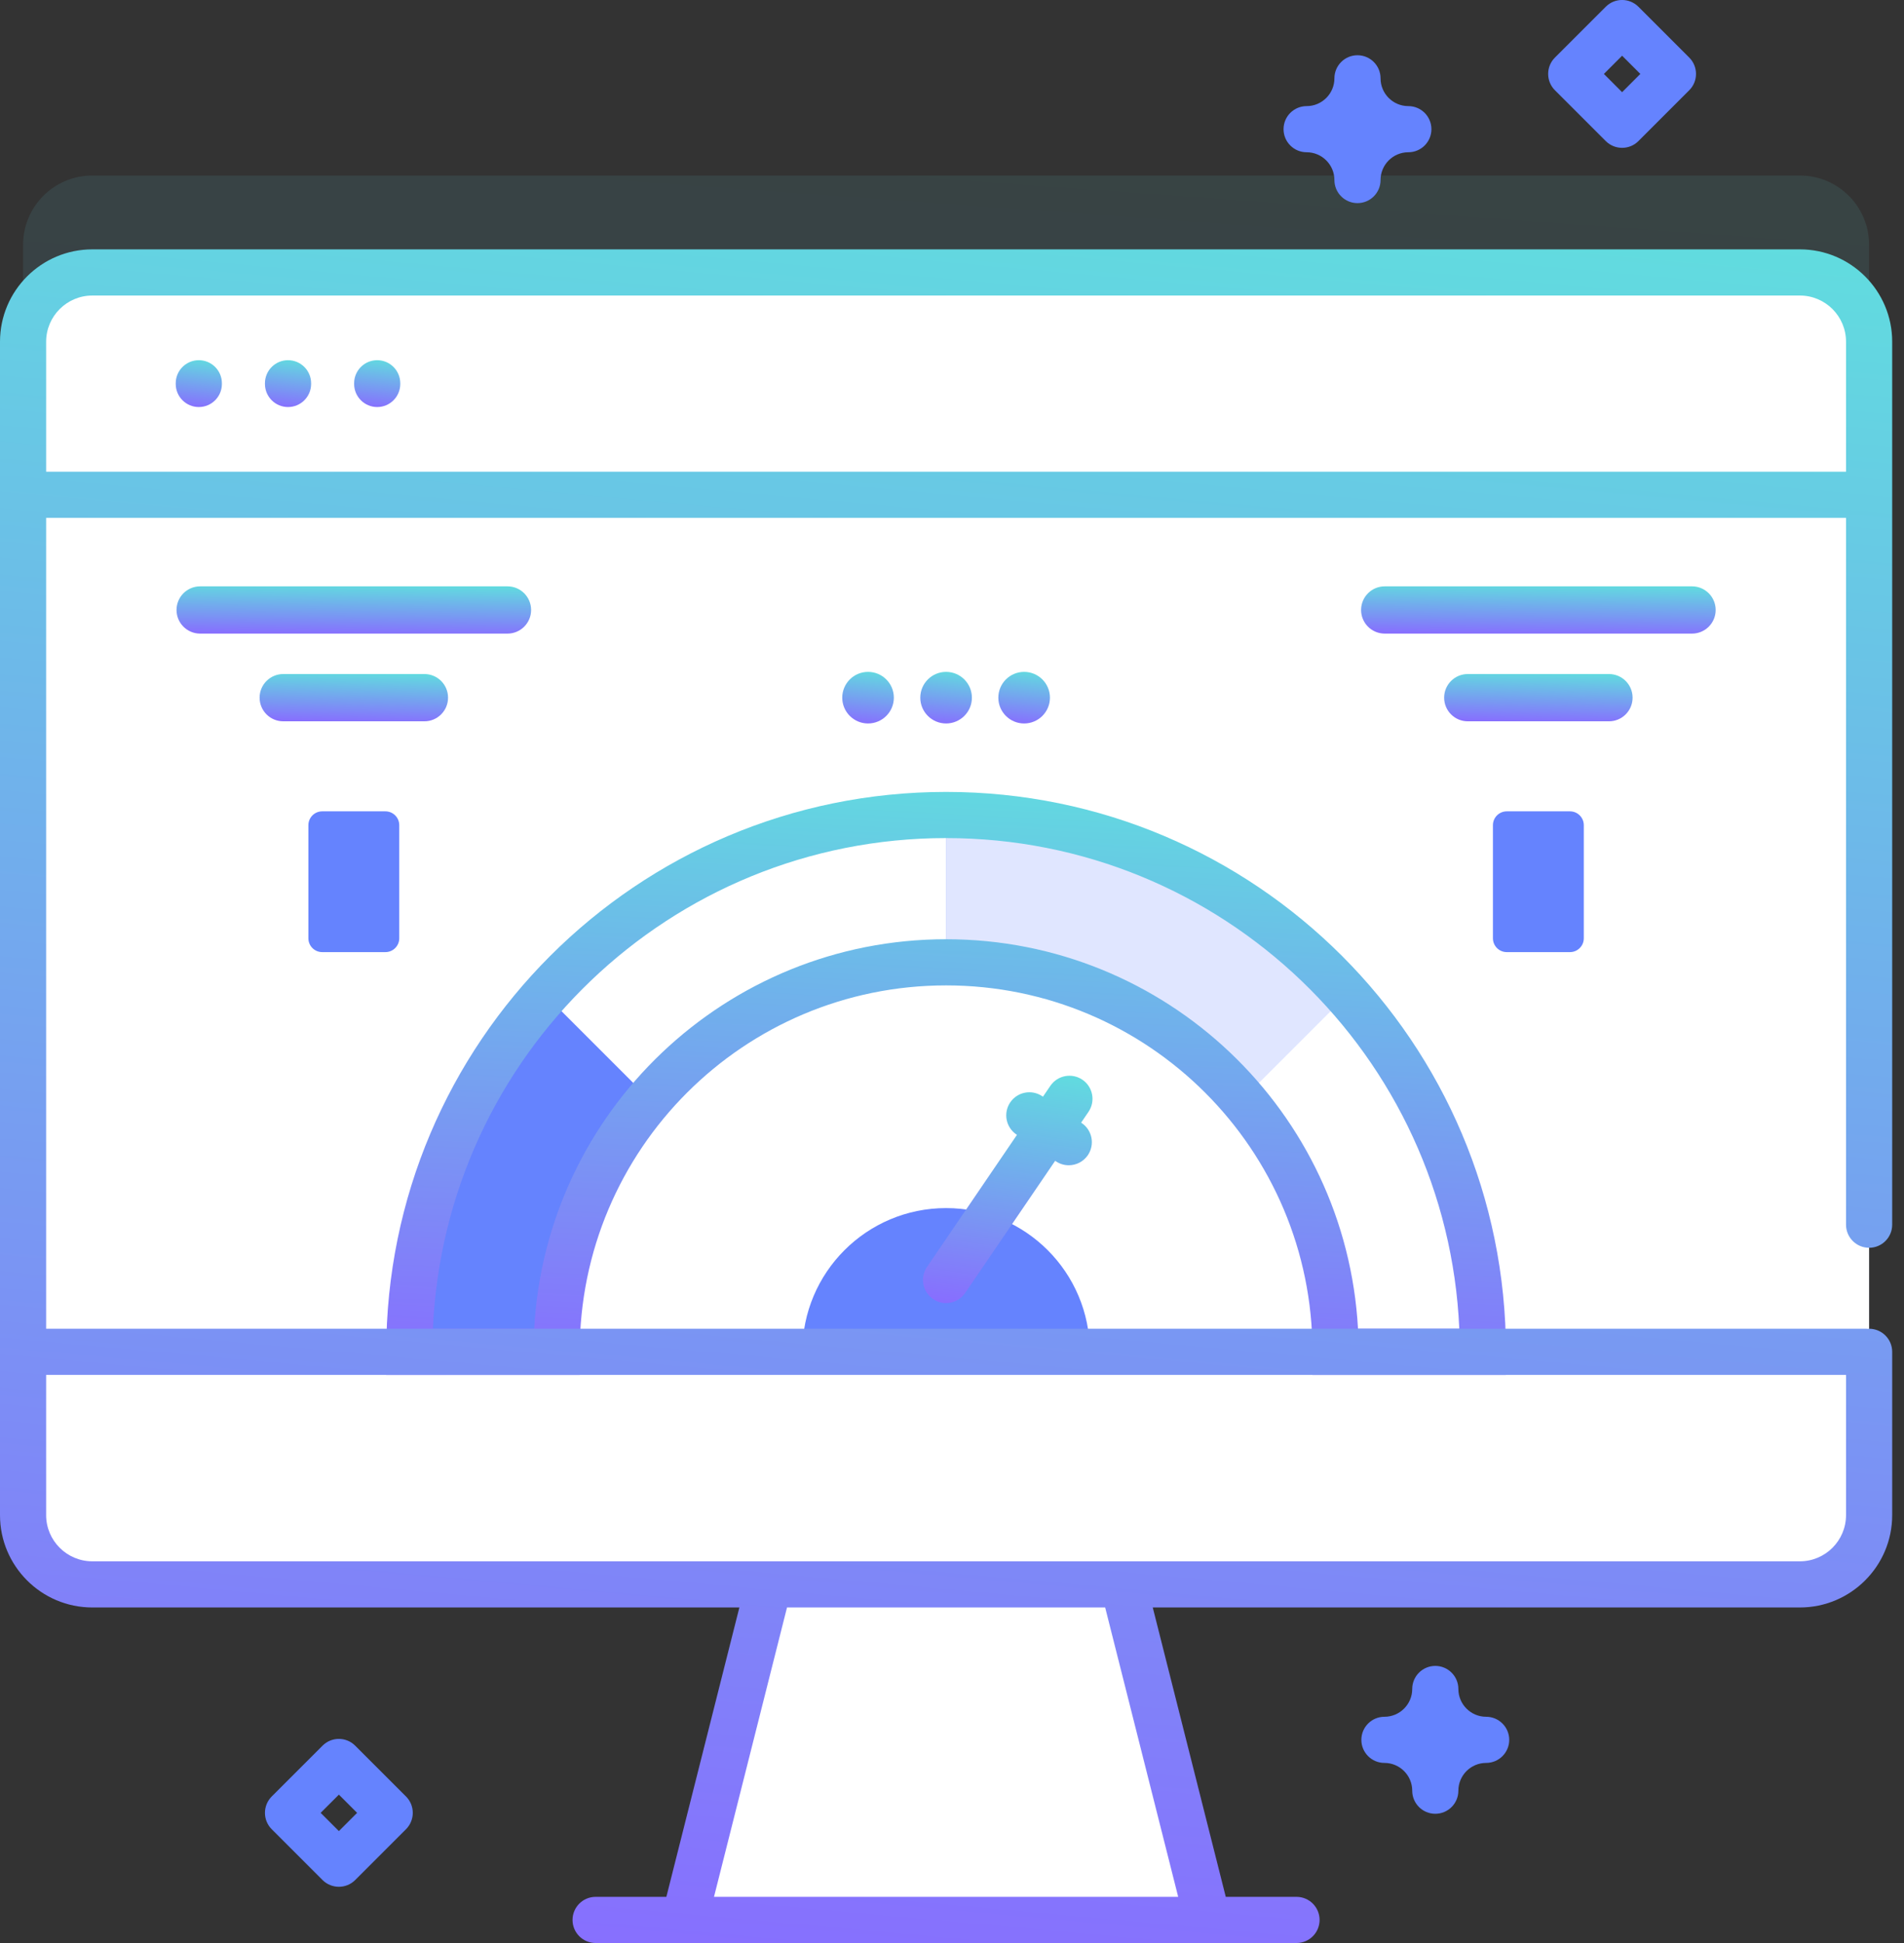 <?xml version="1.0" encoding="UTF-8"?> <svg xmlns="http://www.w3.org/2000/svg" width="98" height="100" viewBox="0 0 98 100" fill="none"><rect x="0" y="0" width="98" height="100" fill="#333333" stroke="none"/><g clip-path="url(#clip0_1_295)"><path opacity="0.1" d="M96.204 12.597V72.991C96.204 74.958 94.608 76.555 92.641 76.555H4.751C2.784 76.555 1.188 74.958 1.188 72.991V12.597C1.188 10.63 2.784 9.033 4.751 9.033H92.641C94.608 9.033 96.204 10.63 96.204 12.597Z" fill="url(#paint0_linear_1_295)"></path><path d="M62.167 98.812H35.225L40.612 77.457H56.78L62.167 98.812Z" fill="white"></path><path d="M96.204 17.585V77.98C96.204 79.947 94.608 81.543 92.641 81.543H4.751C2.784 81.543 1.188 79.947 1.188 77.98V17.585C1.188 15.618 2.784 14.022 4.751 14.022H92.641C94.608 14.022 96.204 15.618 96.204 17.585Z" fill="white"></path><path d="M81.79 25.464C81.79 43.741 66.975 58.559 48.696 58.559C30.417 58.559 15.602 43.741 15.602 25.464H81.79Z" fill="white"></path><path d="M41.299 69.573C41.299 65.488 44.61 62.176 48.696 62.176C52.782 62.176 56.093 65.488 56.093 69.573H41.299Z" fill="#6583FE"></path><path d="M96.204 25.464V17.585C96.204 15.618 94.608 14.022 92.641 14.022H4.751C2.784 14.022 1.188 15.618 1.188 17.585V25.464H96.204Z" fill="white"></path><path d="M1.188 69.573V77.98C1.188 79.947 2.784 81.543 4.751 81.543H92.641C94.608 81.543 96.204 79.947 96.204 77.98V69.573H1.188Z" fill="white"></path><path d="M48.696 49.527C37.626 49.527 28.65 58.501 28.65 69.573H21.067C21.067 54.314 33.436 41.945 48.696 41.945V49.527Z" fill="#6583FE"></path><path d="M69.329 51.204L63.955 56.577C60.283 52.264 54.808 49.527 48.696 49.527V41.945C56.901 41.945 64.271 45.522 69.329 51.204Z" fill="#6583FE" fill-opacity="0.2"></path><path d="M48.696 41.945V49.527C42.584 49.527 37.108 52.264 33.436 56.577L28.063 51.204C33.12 45.522 40.491 41.945 48.696 41.945Z" fill="white"></path><path fill-rule="evenodd" clip-rule="evenodd" d="M22.282 68.385H27.495C28.111 57.21 37.367 48.339 48.696 48.339C60.025 48.339 69.281 57.21 69.897 68.385H75.111C74.489 54.333 62.902 43.133 48.696 43.133C34.49 43.133 22.903 54.333 22.282 68.385ZM19.88 69.573C19.88 53.658 32.78 40.757 48.696 40.757C64.612 40.757 77.512 53.658 77.512 69.573V70.761H67.554V69.573C67.554 59.157 59.112 50.715 48.696 50.715C38.28 50.715 29.838 59.157 29.838 69.573V70.761H19.88V69.573Z" fill="url(#paint1_linear_1_295)"></path><path d="M55.679 57.801L55.646 57.779L56.026 57.221C56.394 56.679 56.254 55.941 55.713 55.57C55.171 55.202 54.432 55.342 54.062 55.884L53.682 56.442L53.648 56.42C53.107 56.052 52.368 56.193 51.998 56.734C51.629 57.276 51.769 58.014 52.311 58.385L52.344 58.406L47.712 65.207C47.344 65.749 47.484 66.487 48.026 66.858C48.23 66.998 48.463 67.065 48.693 67.065C49.073 67.065 49.446 66.882 49.677 66.545L54.309 59.744L54.342 59.765C54.546 59.905 54.779 59.972 55.01 59.972C55.39 59.972 55.763 59.789 55.993 59.452C56.361 58.908 56.221 58.169 55.679 57.801Z" fill="url(#paint2_linear_1_295)"></path><path d="M26.12 32.609H10.302C9.63 32.609 9.086 32.066 9.086 31.393C9.086 30.721 9.63 30.177 10.302 30.177H26.12C26.792 30.177 27.336 30.721 27.336 31.393C27.336 32.066 26.792 32.609 26.12 32.609Z" fill="url(#paint3_linear_1_295)"></path><path d="M21.844 37.123H14.578C13.906 37.123 13.362 36.579 13.362 35.906C13.362 35.234 13.906 34.69 14.578 34.69H21.844C22.517 34.69 23.061 35.234 23.061 35.906C23.061 36.579 22.517 37.123 21.844 37.123Z" fill="url(#paint4_linear_1_295)"></path><path d="M87.09 32.609H71.272C70.6 32.609 70.056 32.066 70.056 31.393C70.056 30.721 70.6 30.177 71.272 30.177H87.09C87.762 30.177 88.306 30.721 88.306 31.393C88.306 32.066 87.762 32.609 87.09 32.609Z" fill="url(#paint5_linear_1_295)"></path><path d="M82.814 37.123H75.547C74.875 37.123 74.331 36.579 74.331 35.906C74.331 35.234 74.875 34.69 75.547 34.69H82.814C83.486 34.69 84.03 35.234 84.03 35.906C84.03 36.579 83.486 37.123 82.814 37.123Z" fill="url(#paint6_linear_1_295)"></path><path d="M19.837 49.002H16.585C16.191 49.002 15.873 48.684 15.873 48.29V42.47C15.873 42.076 16.191 41.757 16.585 41.757H19.837C20.231 41.757 20.55 42.076 20.55 42.47V48.29C20.55 48.682 20.231 49.002 19.837 49.002Z" fill="#6583FE"></path><path d="M80.807 49.002H77.555C77.161 49.002 76.842 48.684 76.842 48.29V42.47C76.842 42.076 77.161 41.757 77.555 41.757H80.807C81.201 41.757 81.519 42.076 81.519 42.47V48.29C81.519 48.682 81.201 49.002 80.807 49.002Z" fill="#6583FE"></path><path d="M52.713 37.234C53.446 37.234 54.041 36.64 54.041 35.907C54.041 35.173 53.446 34.579 52.713 34.579C51.979 34.579 51.385 35.173 51.385 35.907C51.385 36.64 51.979 37.234 52.713 37.234Z" fill="url(#paint7_linear_1_295)"></path><path d="M48.696 37.234C49.429 37.234 50.024 36.64 50.024 35.907C50.024 35.173 49.429 34.579 48.696 34.579C47.963 34.579 47.368 35.173 47.368 35.907C47.368 36.64 47.963 37.234 48.696 37.234Z" fill="url(#paint8_linear_1_295)"></path><path d="M44.679 37.234C45.412 37.234 46.007 36.64 46.007 35.907C46.007 35.173 45.412 34.579 44.679 34.579C43.946 34.579 43.351 35.173 43.351 35.907C43.351 36.64 43.946 37.234 44.679 37.234Z" fill="url(#paint9_linear_1_295)"></path><path d="M17.443 97.106C17.139 97.106 16.834 96.99 16.602 96.76L13.984 94.142C13.761 93.919 13.637 93.617 13.637 93.301C13.637 92.985 13.763 92.683 13.984 92.46L16.602 89.843C17.065 89.379 17.818 89.379 18.281 89.843L20.899 92.46C21.122 92.683 21.246 92.985 21.246 93.301C21.246 93.617 21.12 93.919 20.899 94.142L18.281 96.76C18.048 96.99 17.747 97.106 17.443 97.106ZM16.504 93.301L17.443 94.239L18.381 93.301L17.443 92.363L16.504 93.301Z" fill="#6583FE"></path><path d="M69.87 10.454C69.215 10.454 68.683 9.922 68.683 9.266C68.683 8.478 68.041 7.836 67.253 7.836C66.597 7.836 66.065 7.304 66.065 6.649C66.065 5.993 66.597 5.461 67.253 5.461C68.041 5.461 68.683 4.82 68.683 4.031C68.683 3.375 69.215 2.843 69.87 2.843C70.526 2.843 71.058 3.375 71.058 4.031C71.058 4.82 71.699 5.461 72.488 5.461C73.144 5.461 73.676 5.993 73.676 6.649C73.676 7.304 73.144 7.836 72.488 7.836C71.699 7.836 71.058 8.478 71.058 9.266C71.058 9.922 70.526 10.454 69.87 10.454Z" fill="#6583FE"></path><path d="M73.875 93.349C73.22 93.349 72.688 92.817 72.688 92.161C72.688 91.373 72.046 90.731 71.257 90.731C70.602 90.731 70.07 90.199 70.07 89.543C70.07 88.888 70.602 88.356 71.257 88.356C72.046 88.356 72.688 87.714 72.688 86.926C72.688 86.27 73.22 85.738 73.875 85.738C74.531 85.738 75.063 86.27 75.063 86.926C75.063 87.714 75.704 88.356 76.493 88.356C77.148 88.356 77.681 88.888 77.681 89.543C77.681 90.199 77.148 90.731 76.493 90.731C75.704 90.731 75.063 91.373 75.063 92.161C75.063 92.817 74.531 93.349 73.875 93.349Z" fill="#6583FE"></path><path d="M83.491 7.608C83.187 7.608 82.883 7.492 82.65 7.261L80.032 4.644C79.569 4.181 79.569 3.428 80.032 2.964L82.65 0.347C83.113 -0.117 83.866 -0.117 84.33 0.347L86.947 2.964C87.41 3.428 87.41 4.181 86.947 4.644L84.33 7.261C84.099 7.494 83.795 7.608 83.491 7.608ZM82.553 3.805L83.491 4.744L84.429 3.805L83.491 2.867L82.553 3.805Z" fill="#6583FE"></path><path d="M10.233 18.538C9.578 18.538 9.045 19.07 9.045 19.725V19.761C9.045 20.416 9.578 20.949 10.233 20.949C10.889 20.949 11.421 20.416 11.421 19.761V19.725C11.421 19.07 10.889 18.538 10.233 18.538Z" fill="url(#paint10_linear_1_295)"></path><path d="M14.825 18.538C14.169 18.538 13.637 19.07 13.637 19.725V19.761C13.637 20.416 14.169 20.949 14.825 20.949C15.48 20.949 16.013 20.416 16.013 19.761V19.725C16.013 19.07 15.48 18.538 14.825 18.538Z" fill="url(#paint11_linear_1_295)"></path><path d="M19.414 18.538C18.759 18.538 18.227 19.07 18.227 19.725V19.761C18.227 20.416 18.759 20.949 19.414 20.949C20.07 20.949 20.602 20.416 20.602 19.761V19.725C20.602 19.07 20.07 18.538 19.414 18.538Z" fill="url(#paint12_linear_1_295)"></path><path d="M92.641 12.834H4.751C2.131 12.834 0 14.965 0 17.585V77.98C0 80.6 2.131 82.731 4.751 82.731H38.056L34.298 97.624H30.657C30.001 97.624 29.469 98.157 29.469 98.812C29.469 99.468 30.001 100 30.657 100H66.732C67.388 100 67.92 99.468 67.92 98.812C67.92 98.157 67.388 97.624 66.732 97.624H63.091L59.333 82.731H92.641C95.261 82.731 97.392 80.6 97.392 77.98V69.573C97.392 68.918 96.86 68.386 96.204 68.386C96.18 68.386 96.161 68.39 96.138 68.393C96.116 68.39 96.095 68.386 96.071 68.386H2.375V26.652H95.016V63.031C95.016 63.687 95.549 64.219 96.204 64.219C96.86 64.219 97.392 63.687 97.392 63.031V17.585C97.392 14.965 95.261 12.834 92.641 12.834ZM60.642 97.624H36.75L40.508 82.731H56.884L60.642 97.624ZM95.016 70.761V77.98C95.016 79.289 93.95 80.355 92.641 80.355H4.751C3.442 80.355 2.375 79.289 2.375 77.98V70.761H95.016ZM2.375 24.277V17.585C2.375 16.276 3.442 15.21 4.751 15.21H92.641C93.95 15.21 95.016 16.276 95.016 17.585V24.277H2.375Z" fill="url(#paint13_linear_1_295)"></path></g><defs><linearGradient id="paint0_linear_1_295" x1="92.234" y1="9.033" x2="86.931" y2="82.724" gradientUnits="userSpaceOnUse"><stop stop-color="#61DCDF"></stop><stop offset="1" stop-color="#886CFF"></stop></linearGradient><linearGradient id="paint1_linear_1_295" x1="75.104" y1="40.757" x2="73.373" y2="73.581" gradientUnits="userSpaceOnUse"><stop stop-color="#61DCDF"></stop><stop offset="1" stop-color="#886CFF"></stop></linearGradient><linearGradient id="paint2_linear_1_295" x1="55.867" y1="55.365" x2="54.156" y2="67.968" gradientUnits="userSpaceOnUse"><stop stop-color="#61DCDF"></stop><stop offset="1" stop-color="#886CFF"></stop></linearGradient><linearGradient id="paint3_linear_1_295" x1="26.573" y1="30.177" x2="26.538" y2="32.845" gradientUnits="userSpaceOnUse"><stop stop-color="#61DCDF"></stop><stop offset="1" stop-color="#886CFF"></stop></linearGradient><linearGradient id="paint4_linear_1_295" x1="22.655" y1="34.69" x2="22.588" y2="37.357" gradientUnits="userSpaceOnUse"><stop stop-color="#61DCDF"></stop><stop offset="1" stop-color="#886CFF"></stop></linearGradient><linearGradient id="paint5_linear_1_295" x1="87.543" y1="30.177" x2="87.507" y2="32.845" gradientUnits="userSpaceOnUse"><stop stop-color="#61DCDF"></stop><stop offset="1" stop-color="#886CFF"></stop></linearGradient><linearGradient id="paint6_linear_1_295" x1="83.624" y1="34.69" x2="83.557" y2="37.357" gradientUnits="userSpaceOnUse"><stop stop-color="#61DCDF"></stop><stop offset="1" stop-color="#886CFF"></stop></linearGradient><linearGradient id="paint7_linear_1_295" x1="53.929" y1="34.579" x2="53.638" y2="37.462" gradientUnits="userSpaceOnUse"><stop stop-color="#61DCDF"></stop><stop offset="1" stop-color="#886CFF"></stop></linearGradient><linearGradient id="paint8_linear_1_295" x1="49.913" y1="34.579" x2="49.621" y2="37.462" gradientUnits="userSpaceOnUse"><stop stop-color="#61DCDF"></stop><stop offset="1" stop-color="#886CFF"></stop></linearGradient><linearGradient id="paint9_linear_1_295" x1="45.896" y1="34.579" x2="45.604" y2="37.462" gradientUnits="userSpaceOnUse"><stop stop-color="#61DCDF"></stop><stop offset="1" stop-color="#886CFF"></stop></linearGradient><linearGradient id="paint10_linear_1_295" x1="11.322" y1="18.538" x2="11.053" y2="21.155" gradientUnits="userSpaceOnUse"><stop stop-color="#61DCDF"></stop><stop offset="1" stop-color="#886CFF"></stop></linearGradient><linearGradient id="paint11_linear_1_295" x1="15.913" y1="18.538" x2="15.644" y2="21.155" gradientUnits="userSpaceOnUse"><stop stop-color="#61DCDF"></stop><stop offset="1" stop-color="#886CFF"></stop></linearGradient><linearGradient id="paint12_linear_1_295" x1="20.503" y1="18.538" x2="20.234" y2="21.155" gradientUnits="userSpaceOnUse"><stop stop-color="#61DCDF"></stop><stop offset="1" stop-color="#886CFF"></stop></linearGradient><linearGradient id="paint13_linear_1_295" x1="93.322" y1="12.834" x2="84.726" y2="107.678" gradientUnits="userSpaceOnUse"><stop stop-color="#61DCDF"></stop><stop offset="1" stop-color="#886CFF"></stop></linearGradient><clipPath id="clip0_1_295"><rect width="97.392" height="100" fill="white"></rect></clipPath></defs></svg> 